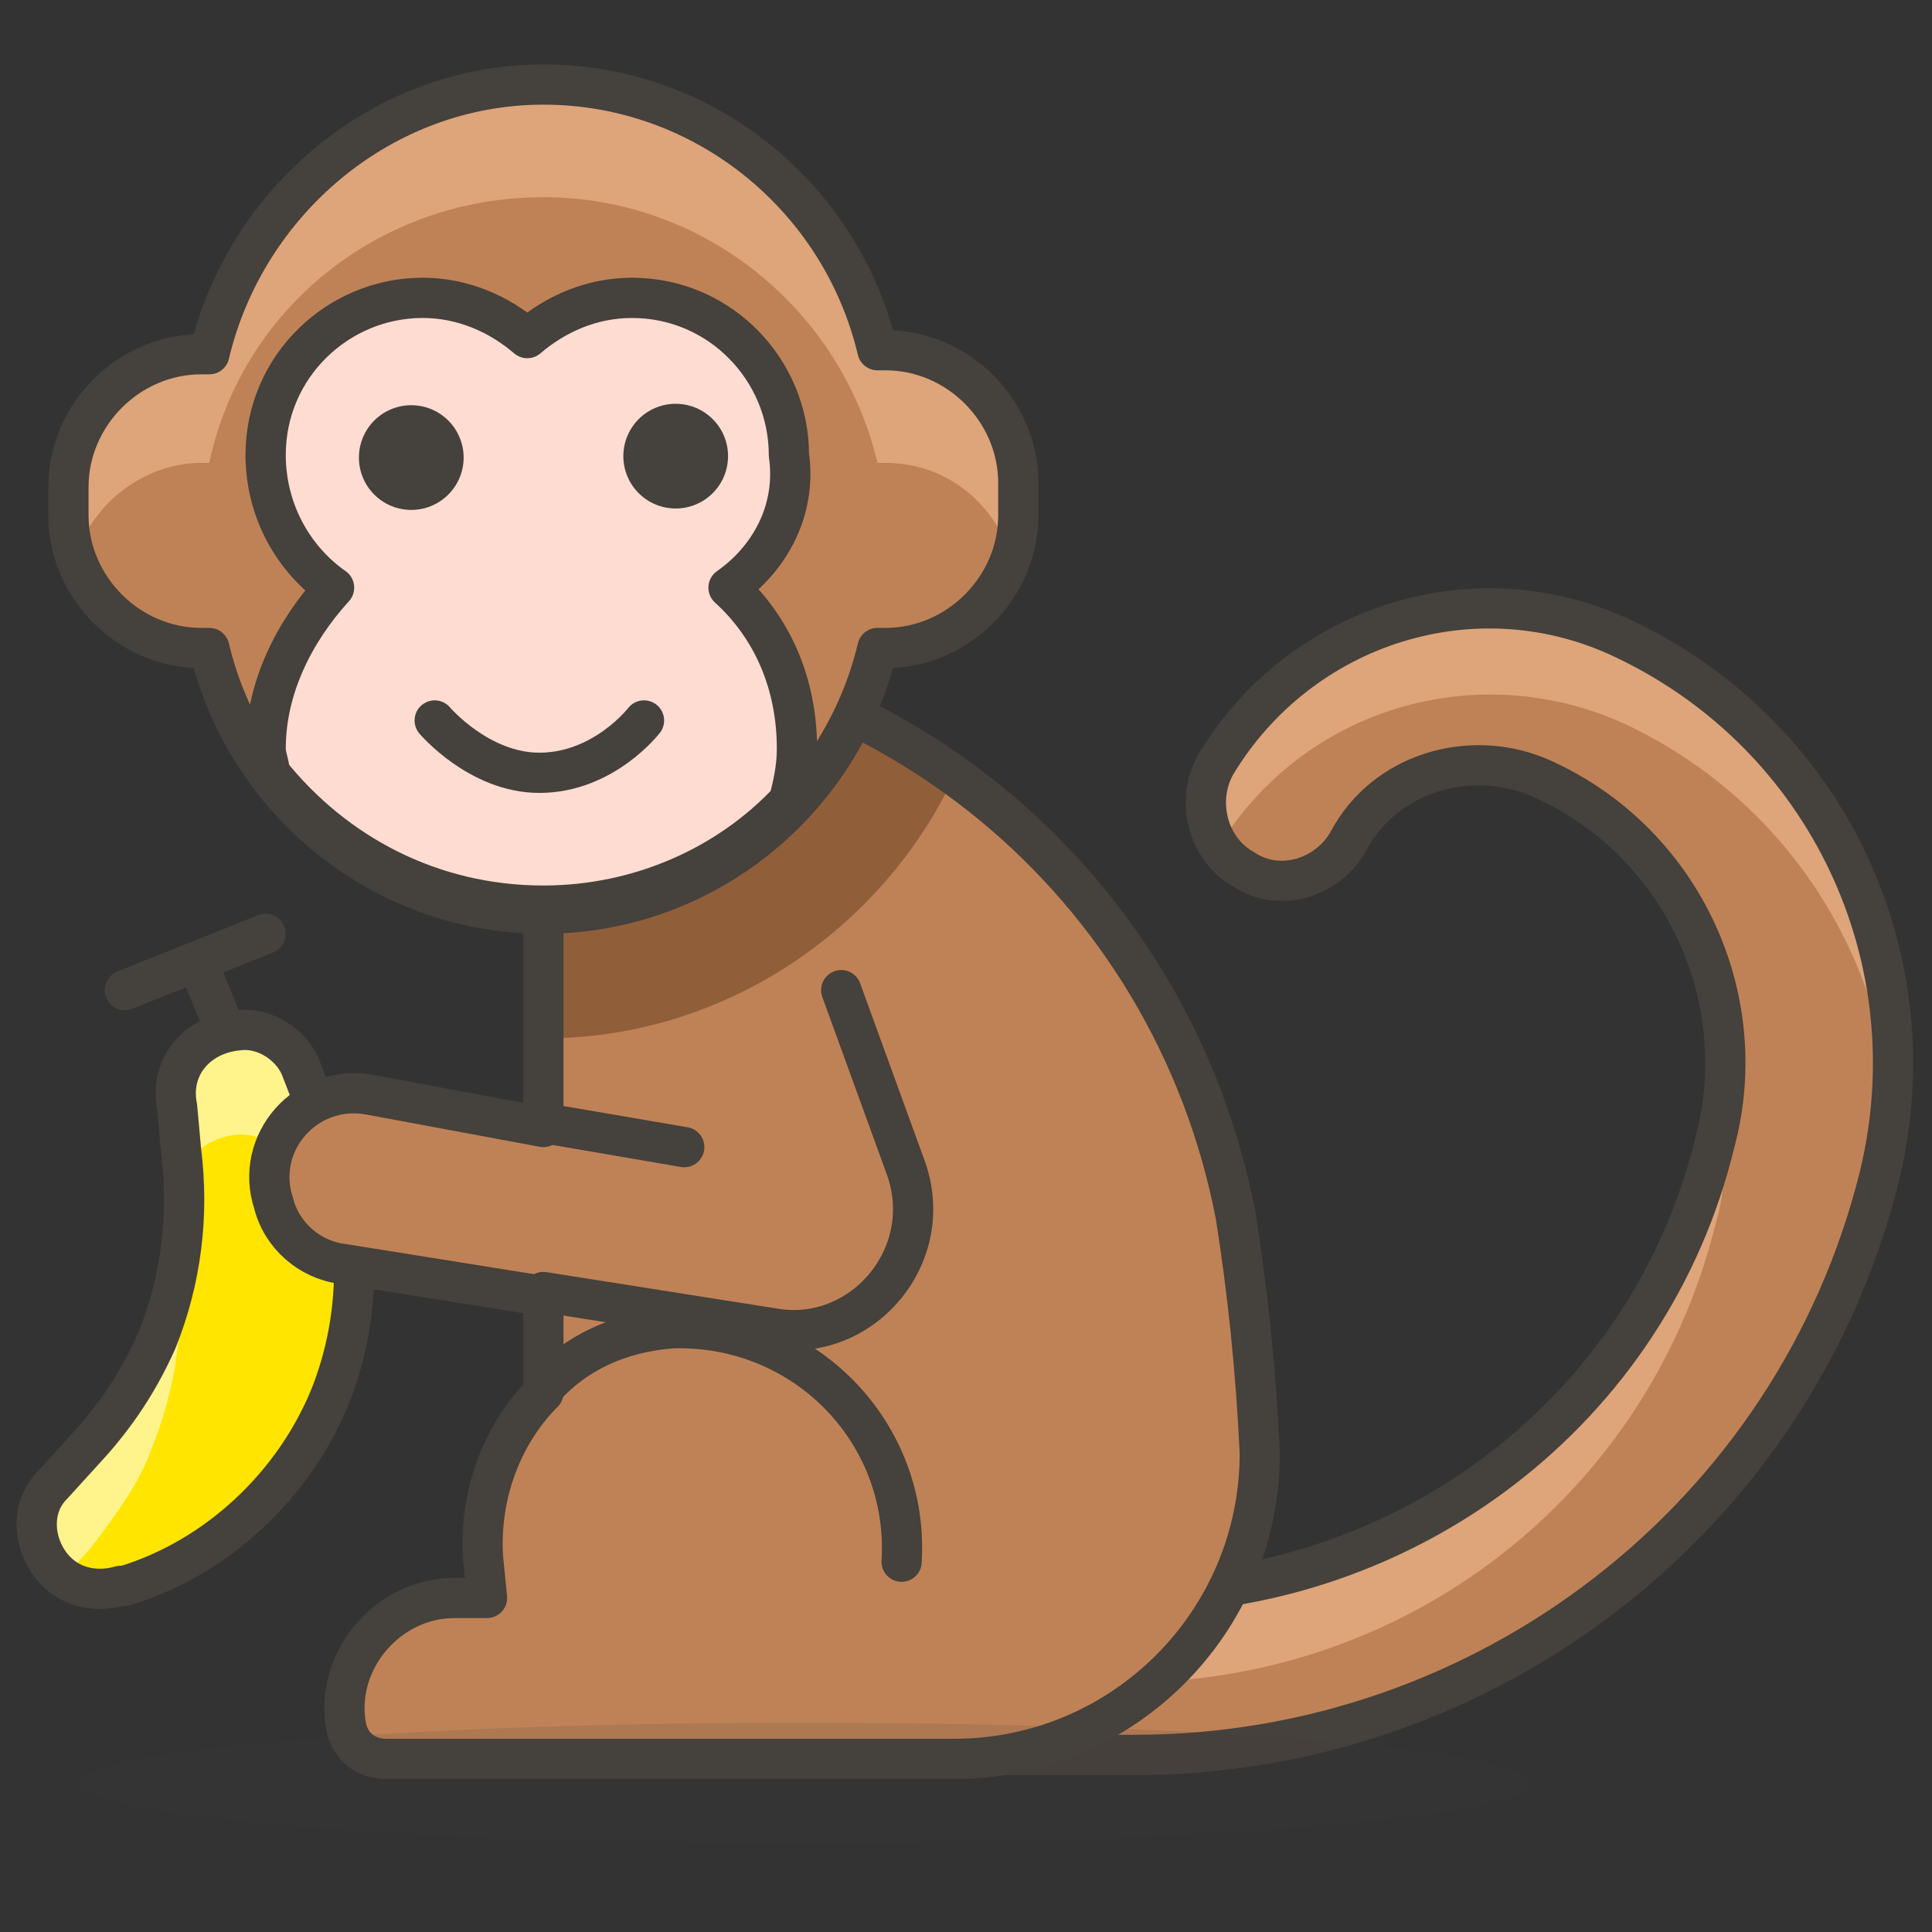 <?xml version="1.0" encoding="utf-8"?>
<!-- Generator: Adobe Illustrator 21.1.0, SVG Export Plug-In . SVG Version: 6.00 Build 0)  -->
<svg version="1.1" xmlns="http://www.w3.org/2000/svg" xmlns:xlink="http://www.w3.org/1999/xlink" x="0px" y="0px"
	 viewBox="0 0 48 48" style="enable-background:new 0 0 48 48;" xml:space="preserve">
<rect x="0" y="0" width="48" height="48" fill="#333333" stroke="none"/>
<style type="text/css">
	.st0{fill:#FFD4C3;stroke:#504B46;stroke-linecap:round;stroke-linejoin:round;stroke-miterlimit:10;}
	.st1{fill:#FFC258;}
	.st2{fill:#4F4B45;}
	.st3{fill:#FABFA5;}
	.st4{fill:none;stroke:#504B46;stroke-linecap:round;stroke-linejoin:round;stroke-miterlimit:10;}
	.Graphic_x0020_Style{opacity:0.15;fill:#45413C;}
	.st5{opacity:0.15;fill:#45413C;}
	.st6{fill:#DEBB7E;stroke:#45413C;stroke-linecap:round;stroke-linejoin:round;stroke-miterlimit:10;}
	.st7{fill:#F0D5A8;}
	.st8{fill:#F7E5C6;}
	.st9{fill:#DEBB7E;}
	.st10{fill:none;stroke:#45413C;stroke-linecap:round;stroke-linejoin:round;stroke-miterlimit:10;}
	.st11{fill:#FFE500;}
	.st12{fill:#EBCB00;}
	.st13{fill:none;stroke:#EBCB00;stroke-linecap:round;stroke-linejoin:round;stroke-miterlimit:10;}
	.st14{fill:#FF6242;stroke:#45413C;stroke-linecap:round;stroke-linejoin:round;stroke-miterlimit:10;}
	.st15{fill:#FFFFFF;stroke:#45413C;stroke-linecap:round;stroke-linejoin:round;stroke-miterlimit:10;}
	.st16{fill:#E5F8FF;}
	.st17{fill:#FFFFFF;}
	.st18{fill:#E8F4FA;}
	.st19{fill:#E8F4FA;stroke:#45413C;stroke-linecap:round;stroke-linejoin:round;stroke-miterlimit:10;}
	.st20{fill:#FFCCDD;}
	.st21{fill:#FFB0CA;stroke:#45413C;stroke-linecap:round;stroke-linejoin:round;stroke-miterlimit:10;}
	.st22{fill:#FF87AF;stroke:#45413C;stroke-linecap:round;stroke-linejoin:round;stroke-miterlimit:10;}
	.st23{fill:#E5F8FF;stroke:#45413C;stroke-linecap:round;stroke-linejoin:round;stroke-miterlimit:10;}
	.st24{fill:#BF8256;stroke:#45413C;stroke-linecap:round;stroke-linejoin:round;stroke-miterlimit:10;}
	.st25{fill:#9CEB60;}
	.st26{fill:#6DD627;}
	.st27{fill:#C8FFA1;}
	.st28{fill:#FFFACF;}
	.st29{fill:#FF87AF;}
	.st30{fill:#FFB0CA;}
	.st31{fill:#FF6196;}
	.st32{fill:#FFCCDD;stroke:#45413C;stroke-linecap:round;stroke-linejoin:round;stroke-miterlimit:10;}
	.st33{fill:#FF6196;stroke:#45413C;stroke-linecap:round;stroke-linejoin:round;stroke-miterlimit:10;}
	.st34{fill:#FFE5EE;}
	.st35{fill:#00B8F0;}
	.st36{fill:#4ACFFF;}
	.st37{fill:#BF8256;}
	.st38{fill:#DEA47A;}
	.st39{fill:#915E3A;}
	.st40{fill:#FFF5E3;}
	.st41{fill:#F0F0F0;}
	.st42{fill:#8CA4B8;}
	.st43{fill:#627B8C;}
	.st44{fill:#C0DCEB;}
	.st45{fill:#FFF48C;}
	.st46{fill:#FFE500;stroke:#45413C;stroke-linecap:round;stroke-linejoin:round;stroke-miterlimit:10;}
	.st47{fill:#FFAA54;}
	.st48{fill:#6DD627;stroke:#45413C;stroke-linecap:round;stroke-linejoin:round;stroke-miterlimit:10;}
	.st49{fill:#FF8A14;}
	.st50{fill:#FFCC99;}
	.st51{fill:#EBCB00;stroke:#45413C;stroke-linecap:round;stroke-linejoin:round;stroke-miterlimit:10;}
	.st52{fill:#00F5BC;stroke:#45413C;stroke-linecap:round;stroke-linejoin:round;stroke-miterlimit:10;}
	.st53{fill:#BF8DF2;stroke:#45413C;stroke-linecap:round;stroke-linejoin:round;stroke-miterlimit:10;}
	.st54{fill:#FF8A14;stroke:#45413C;stroke-linecap:round;stroke-linejoin:round;stroke-miterlimit:10;}
	.st55{fill:#4AEFF7;stroke:#45413C;stroke-linecap:round;stroke-linejoin:round;stroke-miterlimit:10;}
	.st56{fill:#FFF48C;stroke:#45413C;stroke-linecap:round;stroke-linejoin:round;stroke-miterlimit:10;}
	.st57{fill:#FF6242;}
	.st58{fill:#E04122;}
	.st59{fill:#46B000;}
	.st60{fill:none;stroke:#45413C;stroke-miterlimit:10;}
	.st61{fill:#00B8F0;stroke:#45413C;stroke-linecap:round;stroke-linejoin:round;stroke-miterlimit:10;}
	.st62{fill:#FF866E;}
	.st63{fill:#9F5AE5;stroke:#45413C;stroke-linecap:round;stroke-linejoin:round;stroke-miterlimit:10;}
	.st64{fill:#E4FFD1;}
	.st65{fill:#FFFEF2;}
	.st66{fill:#B89558;}
	.st67{fill:none;stroke:#915E3A;stroke-linecap:round;stroke-linejoin:round;stroke-miterlimit:10;}
	.st68{fill:#915E3A;stroke:#45413C;stroke-linecap:round;stroke-linejoin:round;stroke-miterlimit:10;}
	.st69{fill:#BF8DF2;}
	.st70{fill:#9F5AE5;}
	.st71{fill:#DABFF5;}
	.st72{fill:none;stroke:#45413C;stroke-linejoin:round;stroke-miterlimit:10;}
	.st73{fill:#656769;}
	.st74{fill:#87898C;}
	.st75{fill:#E0E0E0;}
	.st76{fill:#BDBEC0;}
	.st77{fill:#656769;stroke:#45413C;stroke-linecap:round;stroke-linejoin:round;stroke-miterlimit:10;}
	.st78{fill:#45413C;stroke:#45413C;stroke-linecap:round;stroke-linejoin:round;stroke-miterlimit:10;}
	.st79{fill:#FFA694;}
	.st80{fill:#E04122;stroke:#45413C;stroke-linecap:round;stroke-linejoin:round;stroke-miterlimit:10;}
	.st81{fill:#E0E0E0;stroke:#45413C;stroke-linecap:round;stroke-linejoin:round;stroke-miterlimit:10;}
	.st82{fill:#F0F0F0;stroke:#45413C;stroke-linecap:round;stroke-linejoin:round;stroke-miterlimit:10;}
	.st83{fill:#DAEDF7;}
	.st84{fill:#BDBEC0;stroke:#45413C;stroke-linecap:round;stroke-linejoin:round;stroke-miterlimit:10;}
	.st85{fill:#87898C;stroke:#45413C;stroke-linecap:round;stroke-linejoin:round;stroke-miterlimit:10;}
	.st86{fill:#00DFEB;}
	.st87{fill:#4AEFF7;}
	.st88{fill:#DAEDF7;stroke:#45413C;stroke-linecap:round;stroke-linejoin:round;stroke-miterlimit:10;}
	.st89{fill:#FFDA8F;}
	.st90{fill:#FFBE3D;}
	.st91{fill:#FFE9BD;}
	.st92{fill:#DEA47A;stroke:#45413C;stroke-linecap:round;stroke-linejoin:round;stroke-miterlimit:10;}
	.st93{fill:#45413C;}
	.st94{fill:#F0C2A1;}
	.st95{fill:none;stroke:#45413C;stroke-width:1.006;stroke-linecap:round;stroke-linejoin:round;stroke-miterlimit:10;}
	.st96{fill:#525252;}
	.st97{fill:#EB6D00;stroke:#45413C;stroke-linecap:round;stroke-linejoin:round;stroke-miterlimit:10;}
	.st98{fill:#EB6D00;}
	.st99{fill:#E5FEFF;}
	.st100{fill:#FF866E;stroke:#45413C;stroke-linecap:round;stroke-linejoin:round;stroke-miterlimit:10;}
	.st101{fill:#627B8C;stroke:#45413C;stroke-linecap:round;stroke-linejoin:round;stroke-miterlimit:10;}
	.st102{fill:#FFFCE5;stroke:#45413C;stroke-linecap:round;stroke-linejoin:round;stroke-miterlimit:10;}
	.st103{fill:#A6FBFF;}
	.st104{fill:#D9FDFF;}
	.st105{fill:#FFFACF;stroke:#45413C;stroke-linecap:round;stroke-linejoin:round;stroke-miterlimit:10;}
	.st106{fill:#B8ECFF;}
	.st107{fill:#FFCABF;}
	.st108{fill:#E5FFF9;}
	.st109{fill:#C8FFA1;stroke:#45413C;stroke-linecap:round;stroke-linejoin:round;stroke-miterlimit:10;}
	.st110{fill:#4CF4FC;}
	.st111{fill:#F0D5A8;stroke:#45413C;stroke-linecap:round;stroke-linejoin:round;stroke-miterlimit:10;}
	.st112{fill:#FFDCD1;stroke:#45413C;stroke-linecap:round;stroke-linejoin:round;stroke-miterlimit:10;}
	.st113{fill:#80DDFF;}
	.st114{fill:#46B000;stroke:#45413C;stroke-linecap:round;stroke-linejoin:round;stroke-miterlimit:10;}
	.st115{fill:#4ACFFF;stroke:#45413C;stroke-linecap:round;stroke-linejoin:round;stroke-miterlimit:10;}
	.st116{fill:#ADC4D9;}
	.st117{fill:#BDBEC0;stroke:#45413C;stroke-width:1.006;stroke-linecap:round;stroke-linejoin:round;stroke-miterlimit:10;}
	.st118{fill:#FFFCE5;}
	.st119{fill:#947746;}
	.st120{fill:#525252;stroke:#45413C;stroke-linecap:round;stroke-linejoin:round;stroke-miterlimit:10;}
</style>
<symbol  id="New_Symbol_14" viewBox="-6.5 -6.5 13 13">
	<path class="st0" d="M0-6c2.2,0,4.1,1.5,4.7,3.5c0,0,0,0,0,0C6.3-2.5,6.4,0,5,0v1c0,2.8-2.2,5-5,5c-2.8,0-5-2.2-5-5V0
		c-1.4,0-1.3-2.5,0.2-2.5c0,0,0,0,0,0C-4.1-4.5-2.2-6,0-6z"/>
	<g>
		<circle class="st1" cx="-1.6" cy="-0.1" r="0.1"/>
		<path class="st2" d="M-1.6,0.5c-0.3,0-0.6-0.3-0.6-0.6S-2-0.8-1.6-0.8C-1.3-0.8-1-0.5-1-0.1S-1.3,0.5-1.6,0.5L-1.6,0.5z"/>
	</g>
	<g>
		<circle class="st1" cx="1.6" cy="-0.1" r="0.1"/>
		<path class="st2" d="M1.6,0.5C1.3,0.5,1,0.2,1-0.1s0.3-0.6,0.6-0.6c0.3,0,0.6,0.3,0.6,0.6S2,0.5,1.6,0.5L1.6,0.5z"/>
	</g>
	<circle class="st3" cx="-3" cy="-1.5" r="0.5"/>
	<circle class="st3" cx="3" cy="-1.5" r="0.5"/>
	<path class="st4" d="M-1.2-3c0.8-0.5,1.7-0.5,2.5,0"/>
</symbol>
<g id="Bg">
</g>
<g id="Icons">
	<g id="XMLID_1840_">
		<path id="XMLID_2674_" class="st11" d="M5.9,25.6L5.9,25.6c0.7-0.1,1.4,0.4,1.6,1l0.7,1.8c0.8,2,0.8,4.3,0,6.3l0,0
			c-0.9,2.2-2.8,4-5.1,4.7l-0.1,0c-0.7,0.2-1.4,0-1.8-0.6l0,0c-0.4-0.6-0.4-1.4,0.1-1.9l1-1.1C3,35,3.5,34.2,3.9,33.3l0,0
			c0.6-1.5,0.8-3.1,0.6-4.7l-0.1-1.1C4.2,26.5,4.9,25.7,5.9,25.6z"/>
		<g id="XMLID_2671_">
			<path id="XMLID_2673_" class="st45" d="M4.5,28.6c0,0.2,0,0.3,0,0.5c0.3-0.5,0.7-0.8,1.3-0.9c0.7-0.1,1.4,0.4,1.6,1L8.2,31
				c0.3,0.6,0.4,1.2,0.5,1.9c0.2-1.5,0.1-3-0.5-4.4l-0.7-1.8c-0.3-0.7-0.9-1.1-1.6-1c-0.9,0.1-1.6,0.9-1.5,1.9L4.5,28.6z"/>
			<path id="XMLID_2672_" class="st45" d="M1.6,39.2l0.7-0.8c0.6-0.8,1.2-1.6,1.5-2.5c0.6-1.5,0.8-3.1,0.6-4.7l0-0.1
				c-0.1,0.8-0.3,1.5-0.6,2.2C3.5,34.2,3,35,2.3,35.8l-1,1.1c-0.5,0.5-0.5,1.3-0.1,1.9C1.4,38.9,1.5,39.1,1.6,39.2z"/>
		</g>
		<path id="XMLID_2670_" class="st10" d="M5.9,25.6L5.9,25.6c0.7-0.1,1.4,0.4,1.6,1l0.7,1.8c0.8,2,0.8,4.3,0,6.3l0,0
			c-0.9,2.2-2.8,4-5.1,4.7l-0.1,0c-0.7,0.2-1.4,0-1.8-0.6l0,0c-0.4-0.6-0.4-1.4,0.1-1.9l1-1.1C3,35,3.5,34.2,3.9,33.3l0,0
			c0.6-1.5,0.8-3.1,0.6-4.7l-0.1-1.1C4.2,26.5,4.9,25.7,5.9,25.6z"/>
		<line id="XMLID_2669_" class="st10" x1="5.6" y1="25.6" x2="4.9" y2="23.9"/>
		<line id="XMLID_2668_" class="st10" x1="6.6" y1="23.2" x2="3.1" y2="24.6"/>
		<path id="XMLID_2667_" class="st37" d="M19.4,43.6h8.8c8.7,0,16.4-5.9,18.5-14.4l0,0c1.3-5.4-1.3-10.9-6.3-13.3l0,0
			c-3.7-1.8-8.1-0.4-10.2,3.1l0,0c-0.5,0.9-0.2,2.1,0.7,2.6l0,0c0.9,0.6,2.1,0.2,2.6-0.7l0,0c0.9-1.7,3-2.3,4.7-1.6l0,0
			c3.5,1.5,5.4,5.4,4.4,9.1l0,0C41,35,35,39.6,28.1,39.6h-8L19.4,43.6z"/>
		<g id="XMLID_2664_">
			<path id="XMLID_2666_" class="st38" d="M20,41.8h8c6.9,0,12.9-4.6,14.6-11.3c0.3-1,0.3-2,0.2-3c0,0.3-0.1,0.6-0.2,0.8
				C41,35,35,39.6,28.1,39.6h-8l-0.7,3.9h0.4L20,41.8z"/>
			<path id="XMLID_2665_" class="st38" d="M40.4,18c3.8,1.8,6.2,5.4,6.6,9.4c0.4-4.8-2.1-9.4-6.6-11.6c-3.7-1.8-8.1-0.4-10.2,3.1
				l0,0c-0.4,0.7-0.3,1.5,0.1,2.1C32.4,17.6,36.7,16.3,40.4,18z"/>
		</g>
		<path id="XMLID_2663_" class="st10" d="M19.4,43.6h8.8c8.7,0,16.4-5.9,18.5-14.4l0,0c1.3-5.4-1.3-10.9-6.3-13.3l0,0
			c-3.7-1.8-8.1-0.4-10.2,3.1l0,0c-0.5,0.9-0.2,2.1,0.7,2.6l0,0c0.9,0.6,2.1,0.2,2.6-0.7l0,0c0.9-1.7,3-2.3,4.7-1.6l0,0
			c3.5,1.5,5.4,5.4,4.4,9.1l0,0C41,35,35,39.6,28.1,39.6h-8L19.4,43.6z"/>
		<path id="XMLID_2662_" class="st37" d="M30.7,30.2C29.1,21.9,21.9,16,13.5,16v12l-4.3-0.8c-1.6-0.3-2.9,1.2-2.4,2.7
			c0.2,0.8,0.9,1.4,1.7,1.5l5,0.8v2.4c-1,1-1.6,2.5-1.5,4.1l0.1,1h-0.8c-1.7,0-3,1.6-2.7,3.2c0.1,0.5,0.5,0.8,1,0.8
			c3.3,0,10.8,0,14.1,0c4.2,0,7.6-3.4,7.6-7.6C31.2,34,31,32.1,30.7,30.2z"/>
		<ellipse id="XMLID_2661_" class="st5" cx="20" cy="44.3" rx="18" ry="1.5"/>
		<path id="XMLID_1098_" class="st39" d="M13.5,25.8c4.5,0,8.4-2.7,10.2-6.5c-2.9-2.1-6.4-3.3-10.2-3.3V25.8z"/>
		<path id="XMLID_1097_" class="st10" d="M30.7,30.2C29.1,21.9,21.9,16,13.5,16v12l-4.3-0.8c-1.6-0.3-2.9,1.2-2.4,2.7
			c0.2,0.8,0.9,1.4,1.7,1.5l5,0.8v2.4c-1,1-1.6,2.5-1.5,4.1l0.1,1h-0.8c-1.7,0-3,1.6-2.7,3.2c0.1,0.5,0.5,0.8,1,0.8
			c3.3,0,10.8,0,14.1,0c4.2,0,7.6-3.4,7.6-7.6C31.2,34,31,32.1,30.7,30.2z"/>
		<path id="XMLID_1096_" class="st37" d="M22,8.7c-0.1,0-0.2,0-0.2,0c-0.9-3.8-4.3-6.6-8.3-6.6S6.1,5,5.2,8.8c-0.1,0-0.2,0-0.2,0
			c-1.8,0-3.3,1.5-3.3,3.3v0.7c0,1.8,1.5,3.3,3.3,3.3c0.1,0,0.2,0,0.2,0c0.9,3.8,4.3,6.6,8.3,6.6s7.4-2.8,8.3-6.6c0.1,0,0.2,0,0.2,0
			c1.8,0,3.3-1.5,3.3-3.3V12C25.3,10.2,23.8,8.7,22,8.7z"/>
		<path id="XMLID_1042_" class="st38" d="M22,8.7c-0.1,0-0.2,0-0.2,0c-0.9-3.8-4.3-6.6-8.3-6.6C9.4,2.2,6,5,5.2,8.8
			c-0.1,0-0.2,0-0.2,0c-1.8,0-3.3,1.5-3.3,3.3v0.7c0,0.4,0.1,0.7,0.2,1c0.4-1.3,1.7-2.3,3.1-2.3c0.1,0,0.2,0,0.2,0
			C6,7.7,9.4,4.9,13.5,4.9c4,0,7.4,2.8,8.3,6.6c0.1,0,0.2,0,0.2,0c1.5,0,2.7,1,3.1,2.3c0.1-0.3,0.2-0.7,0.2-1V12
			C25.3,10.2,23.8,8.7,22,8.7z"/>
		<path id="XMLID_1041_" class="st10" d="M22,8.7c-0.1,0-0.2,0-0.2,0c-0.9-3.8-4.3-6.6-8.3-6.6S6.1,5,5.2,8.8c-0.1,0-0.2,0-0.2,0
			c-1.8,0-3.3,1.5-3.3,3.3v0.7c0,1.8,1.5,3.3,3.3,3.3c0.1,0,0.2,0,0.2,0c0.9,3.8,4.3,6.6,8.3,6.6s7.4-2.8,8.3-6.6c0.1,0,0.2,0,0.2,0
			c1.8,0,3.3-1.5,3.3-3.3V12C25.3,10.2,23.8,8.7,22,8.7z"/>
		<path id="XMLID_1040_" class="st112" d="M18.1,14.6c1.1,1,1.7,2.4,1.7,4c0,0.5-0.1,0.9-0.2,1.3c-1.5,1.6-3.7,2.6-6.1,2.6
			c-2.8,0-5.2-1.3-6.8-3.3c0,0,0,0,0,0c0-0.2-0.1-0.4-0.1-0.6c0-1.5,0.7-2.9,1.7-4c-1-0.7-1.7-1.9-1.7-3.3c0-2.2,1.8-3.9,3.9-3.9
			c1,0,1.9,0.4,2.6,1c0.7-0.6,1.6-1,2.6-1c2.2,0,3.9,1.8,3.9,3.9C19.8,12.7,19.1,13.9,18.1,14.6z"/>
		
			<ellipse id="XMLID_1039_" transform="matrix(5.446588e-02 -0.999 0.999 5.446588e-02 4.484 27.495)" class="st93" cx="16.8" cy="11.4" rx="1.3" ry="1.3"/>
		
			<ellipse id="XMLID_1006_" transform="matrix(5.446588e-02 -0.999 0.999 5.446588e-02 -1.726 20.937)" class="st93" cx="10.2" cy="11.4" rx="1.3" ry="1.3"/>
		<path id="XMLID_1005_" class="st10" d="M10.8,17.9c0,0,1.1,1.3,2.6,1.3c1.6,0,2.6-1.3,2.6-1.3"/>
		<line id="XMLID_1004_" class="st10" x1="13.5" y1="27.9" x2="17" y2="28.5"/>
		<path id="XMLID_1003_" class="st10" d="M20.9,24.6l1.6,4.4c0.8,2.2-1.1,4.4-3.3,4l-5.7-0.9"/>
		<path id="XMLID_1002_" class="st10" d="M22.4,38.8c0.2-3.2-2.4-5.9-5.7-5.8c-1.3,0.1-2.4,0.6-3.2,1.5"/>
	</g>
</g>
</svg>